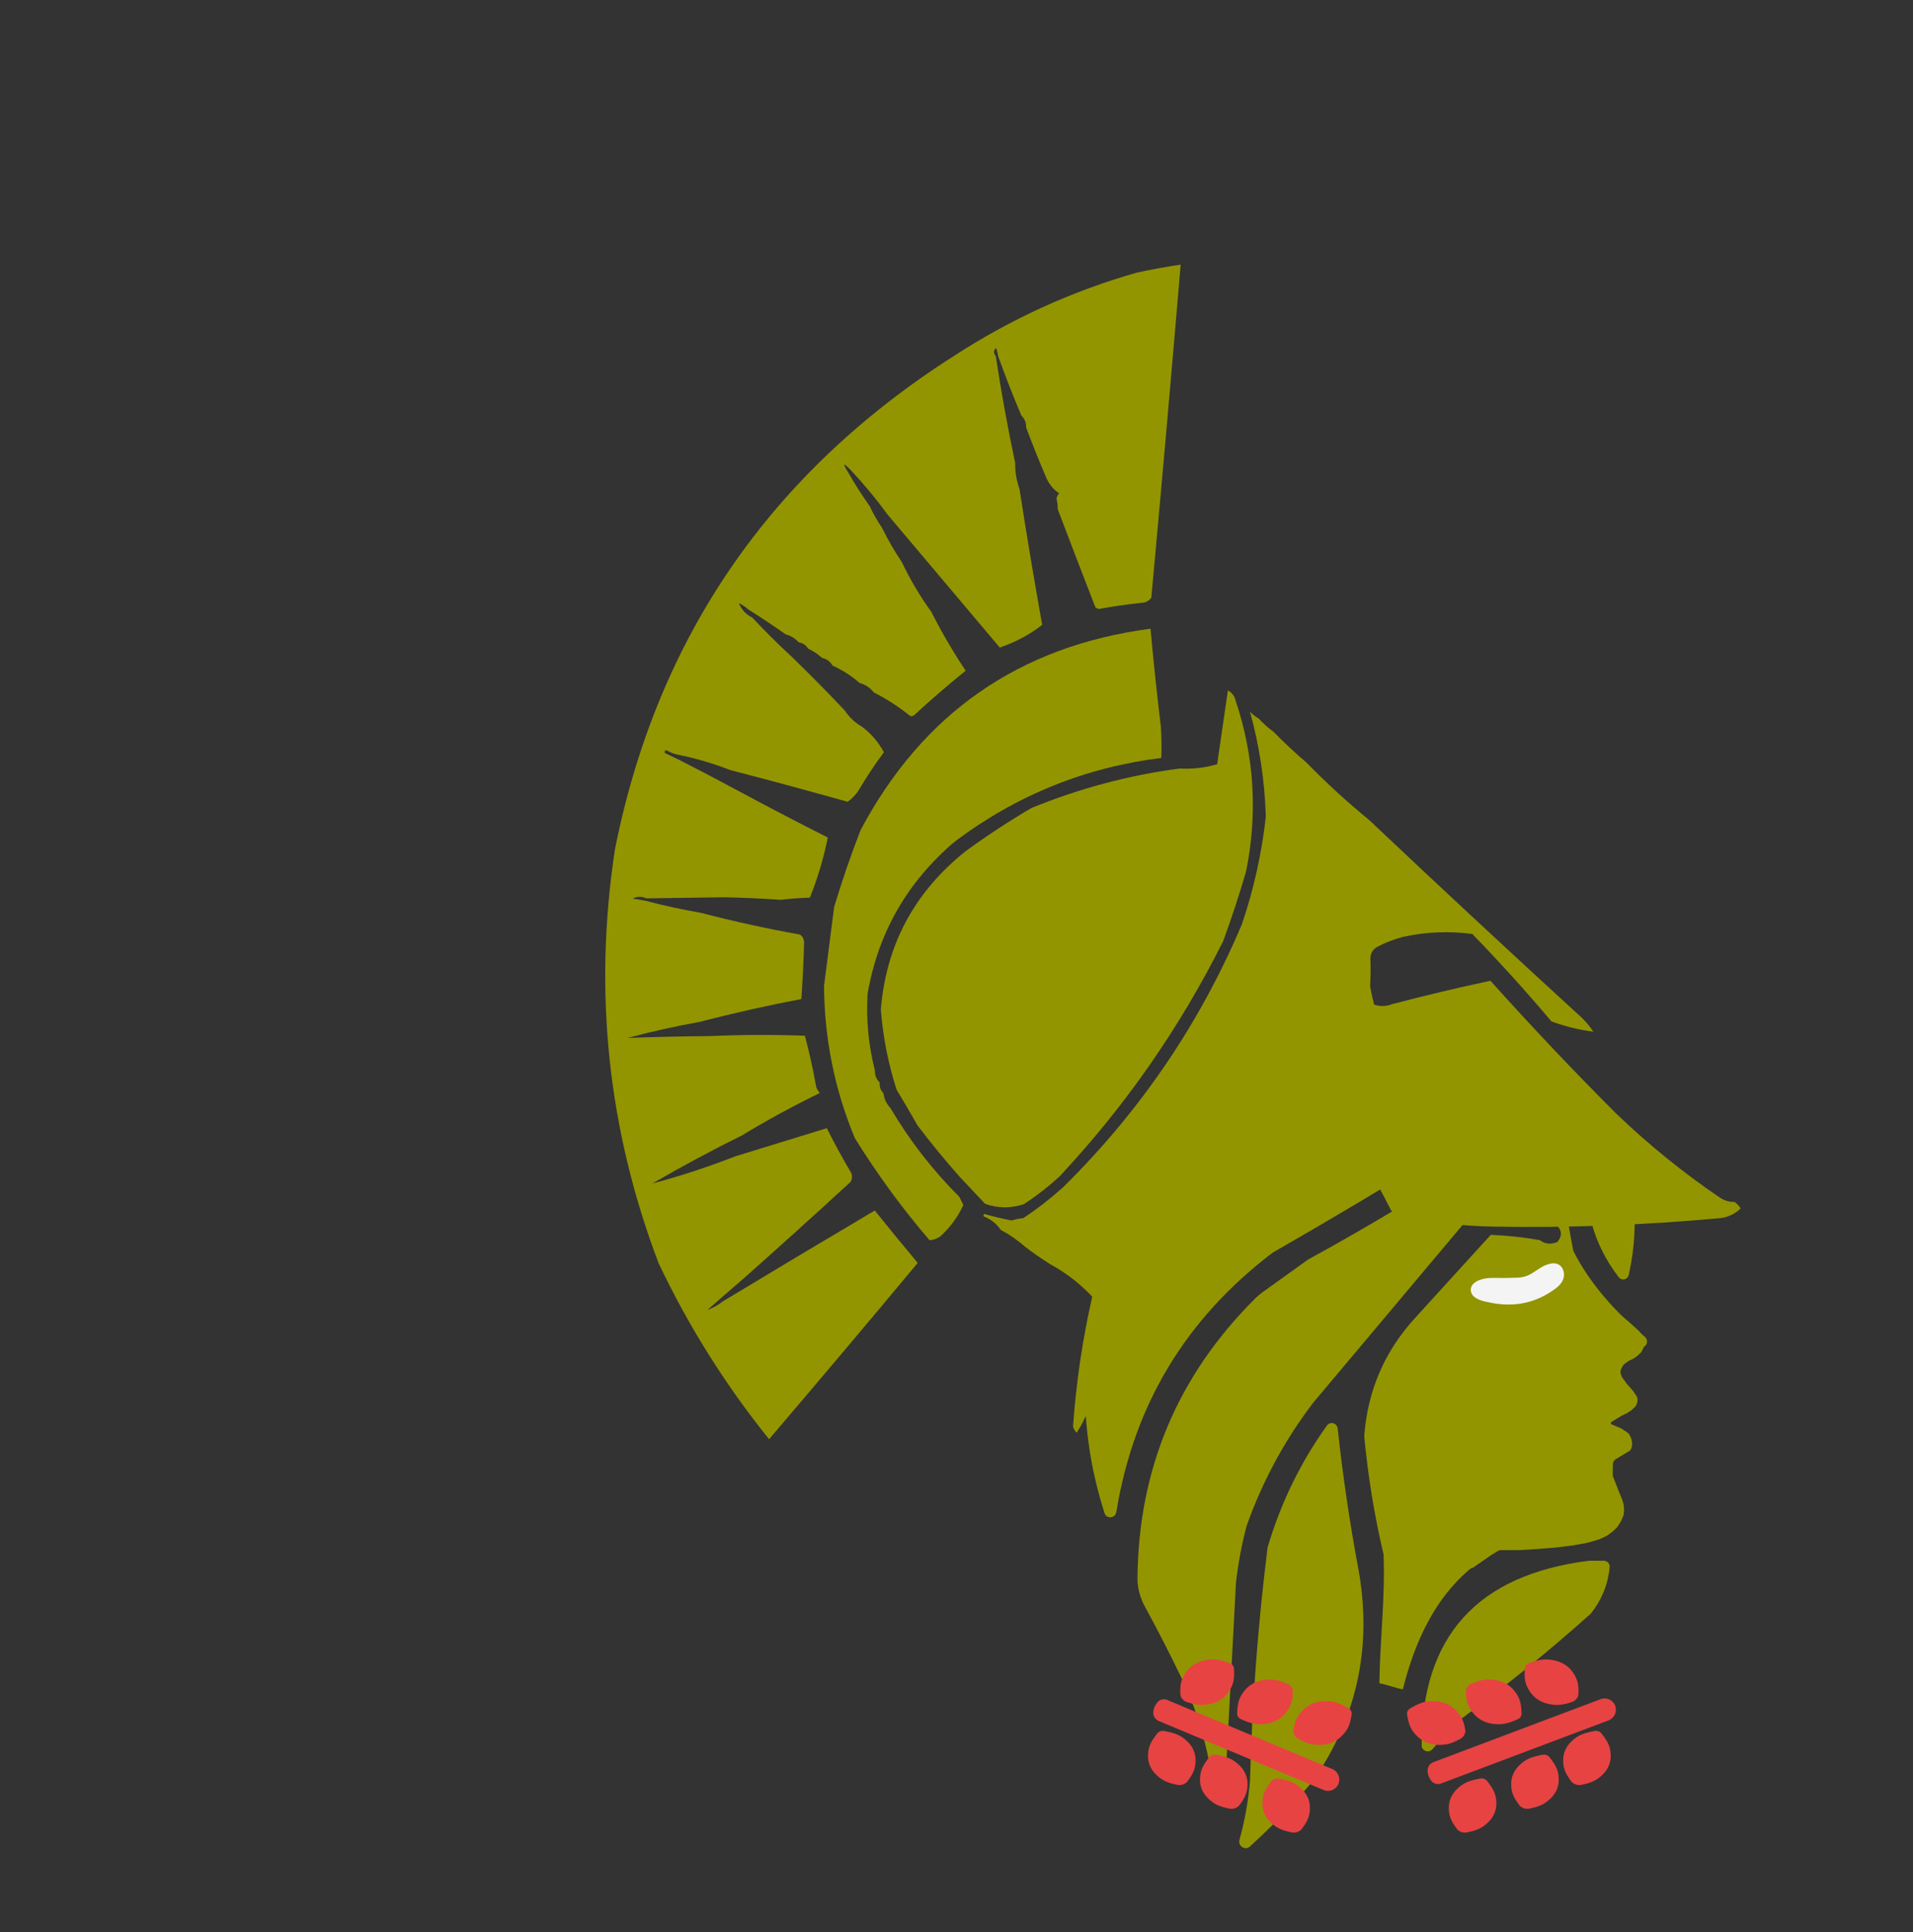 <svg width="312" height="315" viewBox="0 0 312 315" fill="none" xmlns="http://www.w3.org/2000/svg">
<rect x="0" y="0" width="312" height="315" fill="#333333" stroke="none"/>
<g clip-path="url(#clip0_219_3019)">
<path fill-rule="evenodd" clip-rule="evenodd" d="M172.501 82.991C172.528 82.442 172.461 81.88 172.302 81.306C172.37 80.977 172.512 80.683 172.727 80.425C171.721 79.751 170.978 78.794 170.5 77.555C169.392 74.96 168.344 72.34 167.356 69.695C167.394 68.953 167.132 68.298 166.57 67.73C165.218 64.54 163.968 61.342 162.818 58.135C162.742 57.688 162.628 57.224 162.477 56.744C162.027 57.106 162.004 57.553 162.409 58.085C163.29 63.906 164.345 69.709 165.574 75.492C165.546 76.929 165.78 78.341 166.276 79.729C167.418 87.1 168.651 94.481 169.975 101.872C167.912 103.481 165.608 104.717 163.063 105.58C156.979 98.368 150.881 91.145 144.77 83.911C142.914 81.362 140.936 78.973 138.839 76.743C137.497 75.332 137.343 75.451 138.378 77.101C139.439 78.961 140.592 80.764 141.836 82.51C142.399 83.721 143.077 84.912 143.869 86.082C144.801 87.984 145.877 89.846 147.097 91.67C148.428 94.466 150.021 97.153 151.876 99.732C153.541 103.013 155.413 106.219 157.493 109.351C154.611 111.681 151.809 114.101 149.088 116.609C148.869 116.763 148.656 116.806 148.449 116.738C146.578 115.232 144.597 113.949 142.506 112.889C141.891 112.109 141.126 111.6 140.211 111.359C138.863 110.188 137.392 109.245 135.799 108.53C135.389 107.845 134.819 107.428 134.091 107.28C133.385 106.634 132.62 106.125 131.795 105.751C131.424 105.157 130.914 104.817 130.265 104.731C129.67 104.075 128.964 103.641 128.148 103.431C126.124 102.008 124.083 100.649 122.028 99.353C121.573 98.937 121.064 98.597 120.498 98.333C120.94 99.413 121.67 100.195 122.688 100.68C124.779 102.927 126.928 105.061 129.133 107.081C132.071 109.935 134.95 112.851 137.769 115.829C138.513 116.952 139.439 117.827 140.546 118.456C142.036 119.562 143.242 120.956 144.162 122.639C142.629 124.701 141.213 126.842 139.912 129.064C139.427 129.712 138.872 130.266 138.246 130.725C131.857 128.932 125.469 127.207 119.083 125.548C116.287 124.454 113.419 123.614 110.478 123.029C109.93 122.913 109.402 122.709 108.896 122.418C108.504 122.231 108.351 122.35 108.435 122.776C109.244 123.162 110.027 123.536 110.782 123.897C113.931 125.5 117.043 127.131 120.12 128.789C125.043 131.441 130.005 134.028 135.007 136.548C134.343 139.884 133.37 143.153 132.088 146.354C130.509 146.4 128.937 146.516 127.372 146.703C124.33 146.5 121.268 146.363 118.186 146.291C113.914 146.354 109.65 146.413 105.395 146.469C104.619 146.125 103.89 146.139 103.21 146.51C103.941 146.621 104.652 146.744 105.343 146.878C108.27 147.656 111.233 148.3 114.23 148.81C119.576 150.201 124.994 151.391 130.485 152.381C130.923 152.698 131.144 153.141 131.145 153.707C131.062 156.778 130.911 159.837 130.694 162.885C125.103 163.949 119.545 165.197 114.02 166.629C110.068 167.332 106.185 168.2 102.371 169.231C106.855 169.062 111.332 168.96 115.802 168.925C120.957 168.699 126.115 168.681 131.276 168.871C132.005 171.616 132.618 174.39 133.115 177.192C133.232 177.577 133.432 177.913 133.712 178.2C129.369 180.316 125.128 182.626 120.989 185.13C116.055 187.569 111.187 190.182 106.385 192.969C110.991 191.736 115.506 190.256 119.931 188.527C124.879 187.012 129.85 185.484 134.844 183.943C136.075 186.39 137.392 188.802 138.795 191.176C139.037 191.716 139.005 192.231 138.701 192.721C132.952 197.999 127.16 203.229 121.324 208.412C119.328 210.124 117.342 211.849 115.366 213.588C116.303 213.244 117.16 212.763 117.939 212.143C126.133 207.204 134.377 202.277 142.673 197.363C144.978 200.235 147.311 203.084 149.673 205.909C141.656 215.534 133.575 225.115 125.432 234.652C118.294 225.785 112.289 216.222 107.417 205.962C99.135 184.145 96.762 161.648 100.296 138.471C107.186 103.915 125.646 77.084 155.676 57.976C164.947 51.962 174.868 47.451 185.44 44.443C187.804 43.924 190.178 43.492 192.561 43.147C191.032 61.267 189.437 79.365 187.776 97.438C187.397 97.966 186.876 98.247 186.215 98.282C183.88 98.529 181.554 98.863 179.235 99.284C179.014 99.249 178.819 99.156 178.648 99.004C176.569 93.659 174.521 88.322 172.501 82.991Z" fill="#929500"/>
<path fill-rule="evenodd" clip-rule="evenodd" d="M189.333 118.485C189.441 120.17 189.465 121.867 189.406 123.578C176.976 125.115 165.734 129.67 155.68 137.243C147.937 143.839 143.209 152.106 141.495 162.045C141.25 166.3 141.65 170.465 142.694 174.54C142.656 175.283 142.919 175.938 143.48 176.505C143.403 177.155 143.605 177.733 144.088 178.241C144.191 179.144 144.572 179.952 145.231 180.665C148.36 185.959 152.101 190.781 156.455 195.129C156.675 195.571 156.895 196.013 157.115 196.456C156.213 198.429 154.955 200.141 153.342 201.591C152.812 201.961 152.232 202.166 151.602 202.205C147.108 196.971 143.045 191.418 139.414 185.547C136.131 177.655 134.457 169.39 134.394 160.75C134.944 156.461 135.495 152.171 136.045 147.882C137.313 143.65 138.749 139.47 140.353 135.343C150.498 116.269 166.262 105.323 187.645 102.506C188.125 107.855 188.688 113.182 189.333 118.485Z" fill="#929500"/>
<path fill-rule="evenodd" clip-rule="evenodd" d="M192.403 125.298C194.456 125.419 196.493 125.187 198.513 124.603C199.095 120.606 199.678 116.597 200.263 112.577C200.923 112.916 201.338 113.451 201.51 114.184C204.577 123.335 205.148 132.64 203.223 142.099C202.109 145.927 200.862 149.715 199.482 153.462C192.451 167.532 183.543 180.33 172.756 191.858C170.954 193.502 169.032 194.993 166.992 196.331C164.848 197.032 162.739 197.013 160.667 196.274C159.266 194.786 157.866 193.298 156.465 191.81C154.089 189.123 151.815 186.351 149.642 183.494C148.535 181.54 147.399 179.601 146.236 177.677C144.87 173.444 144.011 169.083 143.658 164.596C144.519 154.072 149.116 145.477 157.451 138.811C160.921 136.273 164.511 133.917 168.219 131.742C176.028 128.544 184.089 126.396 192.403 125.298Z" fill="#929500"/>
<path fill-rule="evenodd" clip-rule="evenodd" d="M205.284 117.142C206.043 117.973 206.849 118.696 207.705 119.31C209.446 121.09 211.238 122.764 213.081 124.334C216.342 127.67 219.748 130.79 223.299 133.693C234.505 144.28 245.789 154.774 257.15 165.175C258.208 166.063 259.116 167.074 259.875 168.211C257.524 167.906 255.243 167.346 253.031 166.532C248.894 161.625 244.59 156.872 240.12 152.274C236.329 151.776 232.572 151.933 228.848 152.745C227.364 153.131 225.944 153.681 224.588 154.395C223.851 154.84 223.491 155.487 223.509 156.337C223.561 157.821 223.543 159.306 223.456 160.792C223.635 161.811 223.853 162.807 224.111 163.778C225.052 164.126 226.024 164.108 227.025 163.724C232.341 162.325 237.695 161.052 243.086 159.905C249.717 167.299 256.543 174.509 263.564 181.533C268.838 186.596 274.48 191.168 280.489 195.251C281.214 195.742 282.014 195.979 282.889 195.964C283.294 196.25 283.63 196.603 283.895 197.022C282.989 197.897 281.918 198.421 280.683 198.595C268.248 199.75 255.801 200.213 243.342 199.984C238.004 199.876 232.759 199.226 227.606 198.034C227.359 197.796 227.113 197.558 226.867 197.32C225.244 194.12 223.537 190.969 221.747 187.866C219.74 185.34 215.412 189.069 212.619 187.472C209.003 186.47 209.157 186.893 205.482 187.545C204.563 188.048 198.323 188.306 197.942 189.302C190.225 203.295 186.395 211.472 179.013 225.627C178.273 228.461 177.136 231.121 175.602 233.608C175.321 233.321 175.122 232.984 175.005 232.6C175.508 225.441 176.552 218.377 178.138 211.408C176.125 209.272 173.827 207.5 171.242 206.092C169.858 205.222 168.524 204.296 167.239 203.313C165.997 202.218 164.662 201.292 163.236 200.534C162.522 199.505 161.579 198.765 160.406 198.316C160.423 198.18 160.441 198.044 160.458 197.908C161.951 198.335 163.462 198.695 164.991 198.988C165.626 198.795 166.265 198.667 166.909 198.603C169.18 197.087 171.332 195.417 173.365 193.593C185.949 181.2 195.671 166.912 202.532 150.728C204.475 145.035 205.78 139.179 206.447 133.16C206.277 127.352 205.418 121.643 203.869 116.033C204.306 116.506 204.778 116.875 205.284 117.142Z" fill="#929500"/>
</g>
<path fill-rule="evenodd" clip-rule="evenodd" d="M233.958 180.893C235.827 180.743 237.676 180.838 239.504 181.177C240.168 181.301 240.474 182.054 240.091 182.61C238.856 184.398 237.405 186.016 235.738 187.463C235.698 187.497 235.655 187.529 235.609 187.557C226.366 193.254 217.028 198.805 207.597 204.213C193.407 214.973 184.898 229.074 182.07 246.516C181.903 247.549 180.474 247.713 180.153 246.717C177.923 239.808 176.851 232.704 176.935 225.405C176.937 225.289 176.958 225.175 176.999 225.068C183.909 206.682 192.21 187.169 210.259 179.713C216.678 177.335 227.388 182.162 233.958 180.893Z" fill="#929500"/>
<path fill-rule="evenodd" clip-rule="evenodd" d="M245.739 180.938C245.897 180.566 246.258 180.317 246.662 180.317V180.317C247.23 180.317 247.681 180.797 247.625 181.362C247.115 186.471 245.329 191.113 242.267 195.288C232.907 206.42 223.547 217.553 214.187 228.685C209.513 234.813 205.883 241.531 203.298 248.838C202.505 251.867 201.931 254.938 201.579 258.051C201.019 268.8 200.446 279.549 199.86 290.296V290.296C199.678 291.565 197.824 291.401 197.655 290.13C196.921 284.628 195.364 279.309 192.983 274.174C191.004 270.034 188.921 265.96 186.733 261.951C185.952 260.521 185.501 258.924 185.516 257.295C185.68 239.454 192.097 224.239 204.767 211.651C205.122 211.299 205.508 210.976 205.914 210.685C208.385 208.911 210.856 207.138 213.327 205.365C221.921 200.664 230.326 195.674 238.542 190.394C241.762 187.826 244.161 184.674 245.739 180.938Z" fill="#929500"/>
<path fill-rule="evenodd" clip-rule="evenodd" d="M257.25 182.441C257.058 181.907 257.326 181.302 257.884 181.198C259.123 180.968 260.401 181.11 261.718 181.624C261.927 181.706 262.097 181.865 262.202 182.064C266.517 190.263 267.663 198.864 265.64 207.868C265.465 208.648 264.491 208.871 264.004 208.237C259.871 202.853 258.161 196.654 258.875 189.64C258.883 189.567 258.882 189.494 258.874 189.421C258.586 186.978 258.045 184.651 257.25 182.441Z" fill="#929500"/>
<path fill-rule="evenodd" clip-rule="evenodd" d="M251.152 202.198C251.98 202.839 252.936 202.935 254.017 202.486C254.762 201.555 254.762 200.692 254.017 199.895C252.11 198.198 249.817 197.334 247.14 197.303C246.878 197.065 246.687 196.777 246.567 196.44C249.298 191.299 249.871 191.476 251.152 186.637C251.901 188.497 253.907 185.248 254.303 187.227C254.748 192.847 255.512 198.414 256.596 203.925C259.294 209.349 263.615 214.056 268.263 217.957C268.716 218.338 268.753 219.026 268.317 219.427C266.417 221.176 264.077 222.895 262.326 224.654C262.399 226.314 262.781 227.85 263.473 229.261C262.426 230.167 261.184 230.647 259.748 230.7C258.543 231.698 258.352 232.85 259.175 234.155C260.537 234.449 261.875 234.833 263.186 235.307C262.943 239.197 262.847 243.131 262.899 247.111C262.032 248.416 260.79 249.087 259.175 249.126C242.256 249.716 232.894 258.928 228.8 275.421C228.227 275.421 225.541 274.458 224.968 274.458C225.064 267.353 225.936 260.544 225.65 253.445C224.155 247.086 223.104 240.656 222.498 234.155C223.047 226.738 225.817 220.308 230.808 214.866C234.915 210.355 239.021 205.844 243.129 201.334C245.797 201.429 248.472 201.717 251.152 202.198Z" fill="#929500"/>
<path fill-rule="evenodd" clip-rule="evenodd" d="M251.189 206.746C252.269 206.047 253.801 205.544 254.631 206.526C254.908 206.853 255.056 207.26 255.078 207.747C255.119 208.65 254.534 209.445 253.816 209.994C250.54 212.499 246.786 213.259 242.554 212.275C240.953 211.962 240.071 211.402 239.907 210.592C239.583 208.994 241.804 208.318 243.434 208.354C244.808 208.384 246.186 208.37 247.567 208.312C248.414 208.276 249.233 208.005 249.947 207.547C250.364 207.278 250.778 207.011 251.189 206.746Z" fill="#F4F4F4"/>
<path fill-rule="evenodd" clip-rule="evenodd" d="M216.412 232.425C216.938 231.69 218.074 232.01 218.17 232.909C219.007 240.681 220.163 248.486 221.637 256.324C223.757 268.72 221.274 280.044 214.187 290.296C210.978 294.135 207.524 297.729 203.825 301.076C203.066 301.764 201.873 300.962 202.149 299.976C203.022 296.851 203.597 293.625 203.872 290.296C204.204 277.601 205.155 264.96 206.727 252.374C206.734 252.32 206.745 252.267 206.761 252.215C208.9 245.013 212.117 238.416 216.412 232.425Z" fill="#929500"/>
<path fill-rule="evenodd" clip-rule="evenodd" d="M259.151 254.467C259.955 254.467 260.758 254.467 261.562 254.467C262.125 254.467 262.58 254.932 262.528 255.493C262.268 258.287 261.255 260.803 259.49 263.038C259.455 263.082 259.417 263.122 259.375 263.159C252.684 269.146 245.733 274.789 238.521 280.09C236.784 281.696 235.157 283.392 233.64 285.177C233.038 285.886 231.864 285.496 231.864 284.566C231.876 266.78 240.972 256.747 259.151 254.467Z" fill="#929500"/>
<path d="M247.78 287.833C246.911 288.671 246.451 289.743 246.466 290.897C246.484 292.219 246.81 293.024 247.797 294.315C248.131 294.753 248.821 295.001 249.392 294.887C251.075 294.552 251.913 294.165 252.907 293.206C253.776 292.368 254.235 291.296 254.22 290.142C254.202 288.736 253.834 287.916 252.695 286.473C252.466 286.183 252.008 286.018 251.625 286.089C249.717 286.44 248.837 286.813 247.78 287.833Z" fill="#E74343"/>
<path d="M256.257 283.956C255.389 284.794 254.929 285.866 254.944 287.021C254.961 288.343 255.288 289.147 256.274 290.439C256.609 290.877 257.299 291.124 257.869 291.011C259.553 290.676 260.39 290.289 261.385 289.329C262.253 288.492 262.713 287.42 262.698 286.265C262.68 284.86 262.312 284.039 261.173 282.596C260.944 282.306 260.486 282.142 260.102 282.212C258.194 282.563 257.315 282.937 256.257 283.956Z" fill="#E74343"/>
<path d="M253.631 270.741C254.856 271.02 255.873 271.699 256.539 272.679C257.301 273.803 257.498 274.642 257.425 276.216C257.401 276.75 256.964 277.297 256.416 277.482C254.8 278.027 253.866 278.112 252.464 277.792C251.239 277.513 250.221 276.834 249.556 275.853C248.746 274.659 248.574 273.786 248.686 272.009C248.709 271.652 248.999 271.288 249.364 271.16C251.179 270.518 252.14 270.4 253.631 270.741Z" fill="#E74343"/>
<path d="M237.608 291.71C236.739 292.547 236.28 293.62 236.295 294.774C236.312 296.096 236.638 296.9 237.625 298.192C237.959 298.63 238.649 298.877 239.22 298.764C240.903 298.429 241.741 298.042 242.735 297.083C243.604 296.245 244.063 295.173 244.048 294.019C244.03 292.613 243.662 291.793 242.523 290.349C242.294 290.059 241.836 289.895 241.453 289.966C239.545 290.317 238.665 290.69 237.608 291.71Z" fill="#E74343"/>
<path d="M243.347 281.034C242.101 280.848 241.026 280.249 240.274 279.322C239.413 278.26 239.141 277.439 239.071 275.864C239.047 275.331 239.433 274.752 239.962 274.526C241.524 273.861 242.447 273.706 243.873 273.919C245.119 274.105 246.194 274.704 246.946 275.631C247.862 276.76 248.112 277.617 248.16 279.396C248.17 279.754 247.914 280.138 247.562 280.294C245.811 281.071 244.864 281.261 243.347 281.034Z" fill="#E74343"/>
<path d="M234.045 277.36C235.306 277.407 236.453 277.883 237.322 278.72C238.316 279.679 238.695 280.465 238.972 282.02C239.066 282.547 238.759 283.164 238.264 283.446C236.801 284.279 235.906 284.535 234.461 284.481C233.2 284.434 232.054 283.958 231.185 283.121C230.127 282.101 229.766 281.278 229.483 279.517C229.426 279.163 229.63 278.753 229.959 278.559C231.594 277.595 232.51 277.302 234.045 277.36Z" fill="#E74343"/>
<path d="M202.155 287.833C203.024 288.67 203.483 289.743 203.468 290.897C203.451 292.219 203.124 293.023 202.138 294.315C201.803 294.753 201.114 295 200.543 294.887C198.859 294.552 198.022 294.165 197.027 293.206C196.159 292.368 195.699 291.296 195.714 290.142C195.733 288.736 196.101 287.916 197.24 286.473C197.468 286.182 197.927 286.018 198.31 286.089C200.218 286.44 201.097 286.813 202.155 287.833Z" fill="#E74343"/>
<path d="M193.677 283.956C194.546 284.794 195.006 285.866 194.991 287.021C194.973 288.343 194.647 289.147 193.66 290.439C193.326 290.877 192.636 291.124 192.065 291.011C190.382 290.676 189.544 290.289 188.55 289.329C187.681 288.492 187.222 287.42 187.237 286.265C187.255 284.86 187.623 284.039 188.762 282.596C188.991 282.306 189.449 282.142 189.832 282.212C191.74 282.563 192.62 282.937 193.677 283.956Z" fill="#E74343"/>
<path d="M196.303 270.741C195.079 271.02 194.061 271.699 193.396 272.679C192.634 273.803 192.436 274.642 192.509 276.216C192.534 276.75 192.971 277.297 193.518 277.482C195.135 278.027 196.069 278.112 197.471 277.792C198.696 277.513 199.713 276.834 200.379 275.853C201.189 274.659 201.361 273.786 201.248 272.009C201.226 271.652 200.936 271.288 200.571 271.159C198.756 270.518 197.794 270.4 196.303 270.741Z" fill="#E74343"/>
<path d="M212.329 291.71C213.197 292.547 213.657 293.62 213.642 294.774C213.625 296.096 213.298 296.9 212.312 298.192C211.977 298.63 211.287 298.877 210.717 298.764C209.033 298.429 208.196 298.042 207.201 297.083C206.333 296.245 205.873 295.173 205.888 294.019C205.906 292.613 206.274 291.793 207.413 290.349C207.642 290.059 208.1 289.895 208.484 289.966C210.392 290.317 211.271 290.69 212.329 291.71Z" fill="#E74343"/>
<path d="M206.588 281.034C207.833 280.848 208.909 280.249 209.661 279.322C210.522 278.26 210.794 277.439 210.864 275.864C210.887 275.331 210.502 274.752 209.973 274.526C208.411 273.861 207.488 273.706 206.061 273.919C204.816 274.105 203.74 274.704 202.988 275.631C202.073 276.76 201.823 277.617 201.774 279.396C201.765 279.754 202.021 280.138 202.373 280.294C204.124 281.071 205.071 281.261 206.588 281.034Z" fill="#E74343"/>
<path d="M215.888 277.36C214.627 277.407 213.481 277.883 212.612 278.72C211.617 279.679 211.238 280.465 210.962 282.02C210.868 282.547 211.174 283.164 211.67 283.446C213.132 284.279 214.028 284.535 215.472 284.481C216.733 284.434 217.88 283.958 218.749 283.121C219.806 282.101 220.168 281.278 220.45 279.517C220.507 279.163 220.304 278.753 219.975 278.559C218.339 277.595 217.424 277.302 215.888 277.36Z" fill="#E74343"/>
<path d="M233.788 287.301C233.259 287.5 232.889 287.984 232.835 288.547V288.547C232.822 288.676 232.827 288.805 232.848 288.932L232.874 289.09C232.941 289.493 233.1 289.874 233.339 290.203L233.408 290.299C233.46 290.371 233.519 290.437 233.583 290.498V290.498C233.97 290.86 234.529 290.971 235.025 290.784L262.344 280.494C263.299 280.134 263.785 279.067 263.428 278.111V278.111C263.072 277.155 262.008 276.671 261.053 277.031L233.788 287.301Z" fill="#E74343"/>
<path d="M189.002 280.599C188.48 280.38 188.128 279.884 188.094 279.319V279.319C188.086 279.19 188.095 279.061 188.121 278.934L188.153 278.778C188.234 278.378 188.407 278.003 188.657 277.682L188.73 277.589C188.784 277.519 188.845 277.455 188.912 277.397V277.397C189.311 277.048 189.873 276.957 190.363 277.162L217.297 288.433C218.238 288.827 218.685 289.911 218.295 290.853V290.853C217.904 291.796 216.824 292.241 215.883 291.847L189.002 280.599Z" fill="#E74343"/>
<path d="M238.789 215.936C238.789 215.228 239.505 214.744 240.162 215.009L249.216 218.648C249.687 218.837 250.224 218.644 250.467 218.199L255.607 208.788C255.908 208.238 256.636 208.097 257.12 208.496L262.665 213.058L265.441 215.331L267.199 216.904L267.908 217.722C267.99 217.816 268.054 217.926 268.095 218.044L268.16 218.228C268.198 218.335 268.217 218.447 268.217 218.561V218.914C268.217 218.972 268.212 219.03 268.202 219.087L268.144 219.414C268.131 219.488 268.11 219.561 268.08 219.63L267.94 219.963L267.739 220.341C267.688 220.438 267.621 220.525 267.542 220.6L267.074 221.042C267.034 221.08 266.991 221.114 266.946 221.144L266.43 221.493C266.388 221.521 266.343 221.547 266.297 221.568L265.713 221.844C265.655 221.871 265.6 221.904 265.548 221.942L264.954 222.379C264.848 222.457 264.758 222.555 264.69 222.667L264.488 223.001C264.445 223.073 264.411 223.149 264.387 223.229L264.333 223.407C264.271 223.611 264.276 223.829 264.347 224.029L264.466 224.368C264.499 224.46 264.545 224.547 264.603 224.626L265.348 225.643L266.274 226.692L266.9 227.612C267.034 227.808 267.093 228.045 267.068 228.28L267.034 228.597C267.021 228.724 266.984 228.847 266.924 228.96L266.814 229.168C266.763 229.264 266.696 229.352 266.617 229.427L266.181 229.838L265.513 230.312C265.465 230.345 265.414 230.375 265.362 230.4L264.516 230.799L262.982 231.737C262.956 231.753 262.931 231.771 262.909 231.792L262.763 231.93C262.705 231.985 262.69 232.072 262.728 232.142V232.142C262.747 232.178 262.778 232.206 262.816 232.222L264.335 232.86C264.394 232.884 264.45 232.914 264.502 232.95L265.415 233.557C265.55 233.647 265.661 233.768 265.739 233.911L265.938 234.276C265.977 234.347 266.007 234.422 266.027 234.499L266.148 234.956C266.17 235.039 266.181 235.125 266.181 235.212V235.558C266.181 235.64 266.171 235.72 266.152 235.799L266.098 236.018C266.033 236.279 265.866 236.502 265.634 236.639L264.755 237.156L264.145 237.529L263.537 237.894C263.278 238.05 263.103 238.315 263.062 238.614L263.024 238.887V240.428C263.024 240.553 263.048 240.677 263.093 240.794L264.145 243.471L264.516 244.345L264.761 245.118C264.782 245.185 264.797 245.255 264.803 245.325L264.876 246.08C264.882 246.147 264.882 246.214 264.875 246.281L264.81 246.899C264.799 247.002 264.772 247.103 264.73 247.198L264.361 248.034C264.341 248.08 264.317 248.125 264.29 248.167L263.842 248.872C263.798 248.942 263.745 249.006 263.685 249.063L263.035 249.676L262.192 250.313C262.137 250.355 262.078 250.39 262.016 250.42L260.886 250.953C260.838 250.976 260.788 250.995 260.738 251.009L259.611 251.337L258.593 251.599L256.65 251.949L253.873 252.298L250.634 252.56L247.766 252.735H245.545H244.809C244.624 252.735 244.443 252.786 244.286 252.883L243.117 253.601L240.359 255.515C239.696 255.975 238.789 255.501 238.789 254.693V215.936Z" fill="#929500"/>
<defs>
<clipPath id="clip0_219_3019">
<rect width="214.218" height="232.485" fill="white" transform="translate(0 131.331) rotate(-37.812)"/>
</clipPath>
</defs>
</svg>
